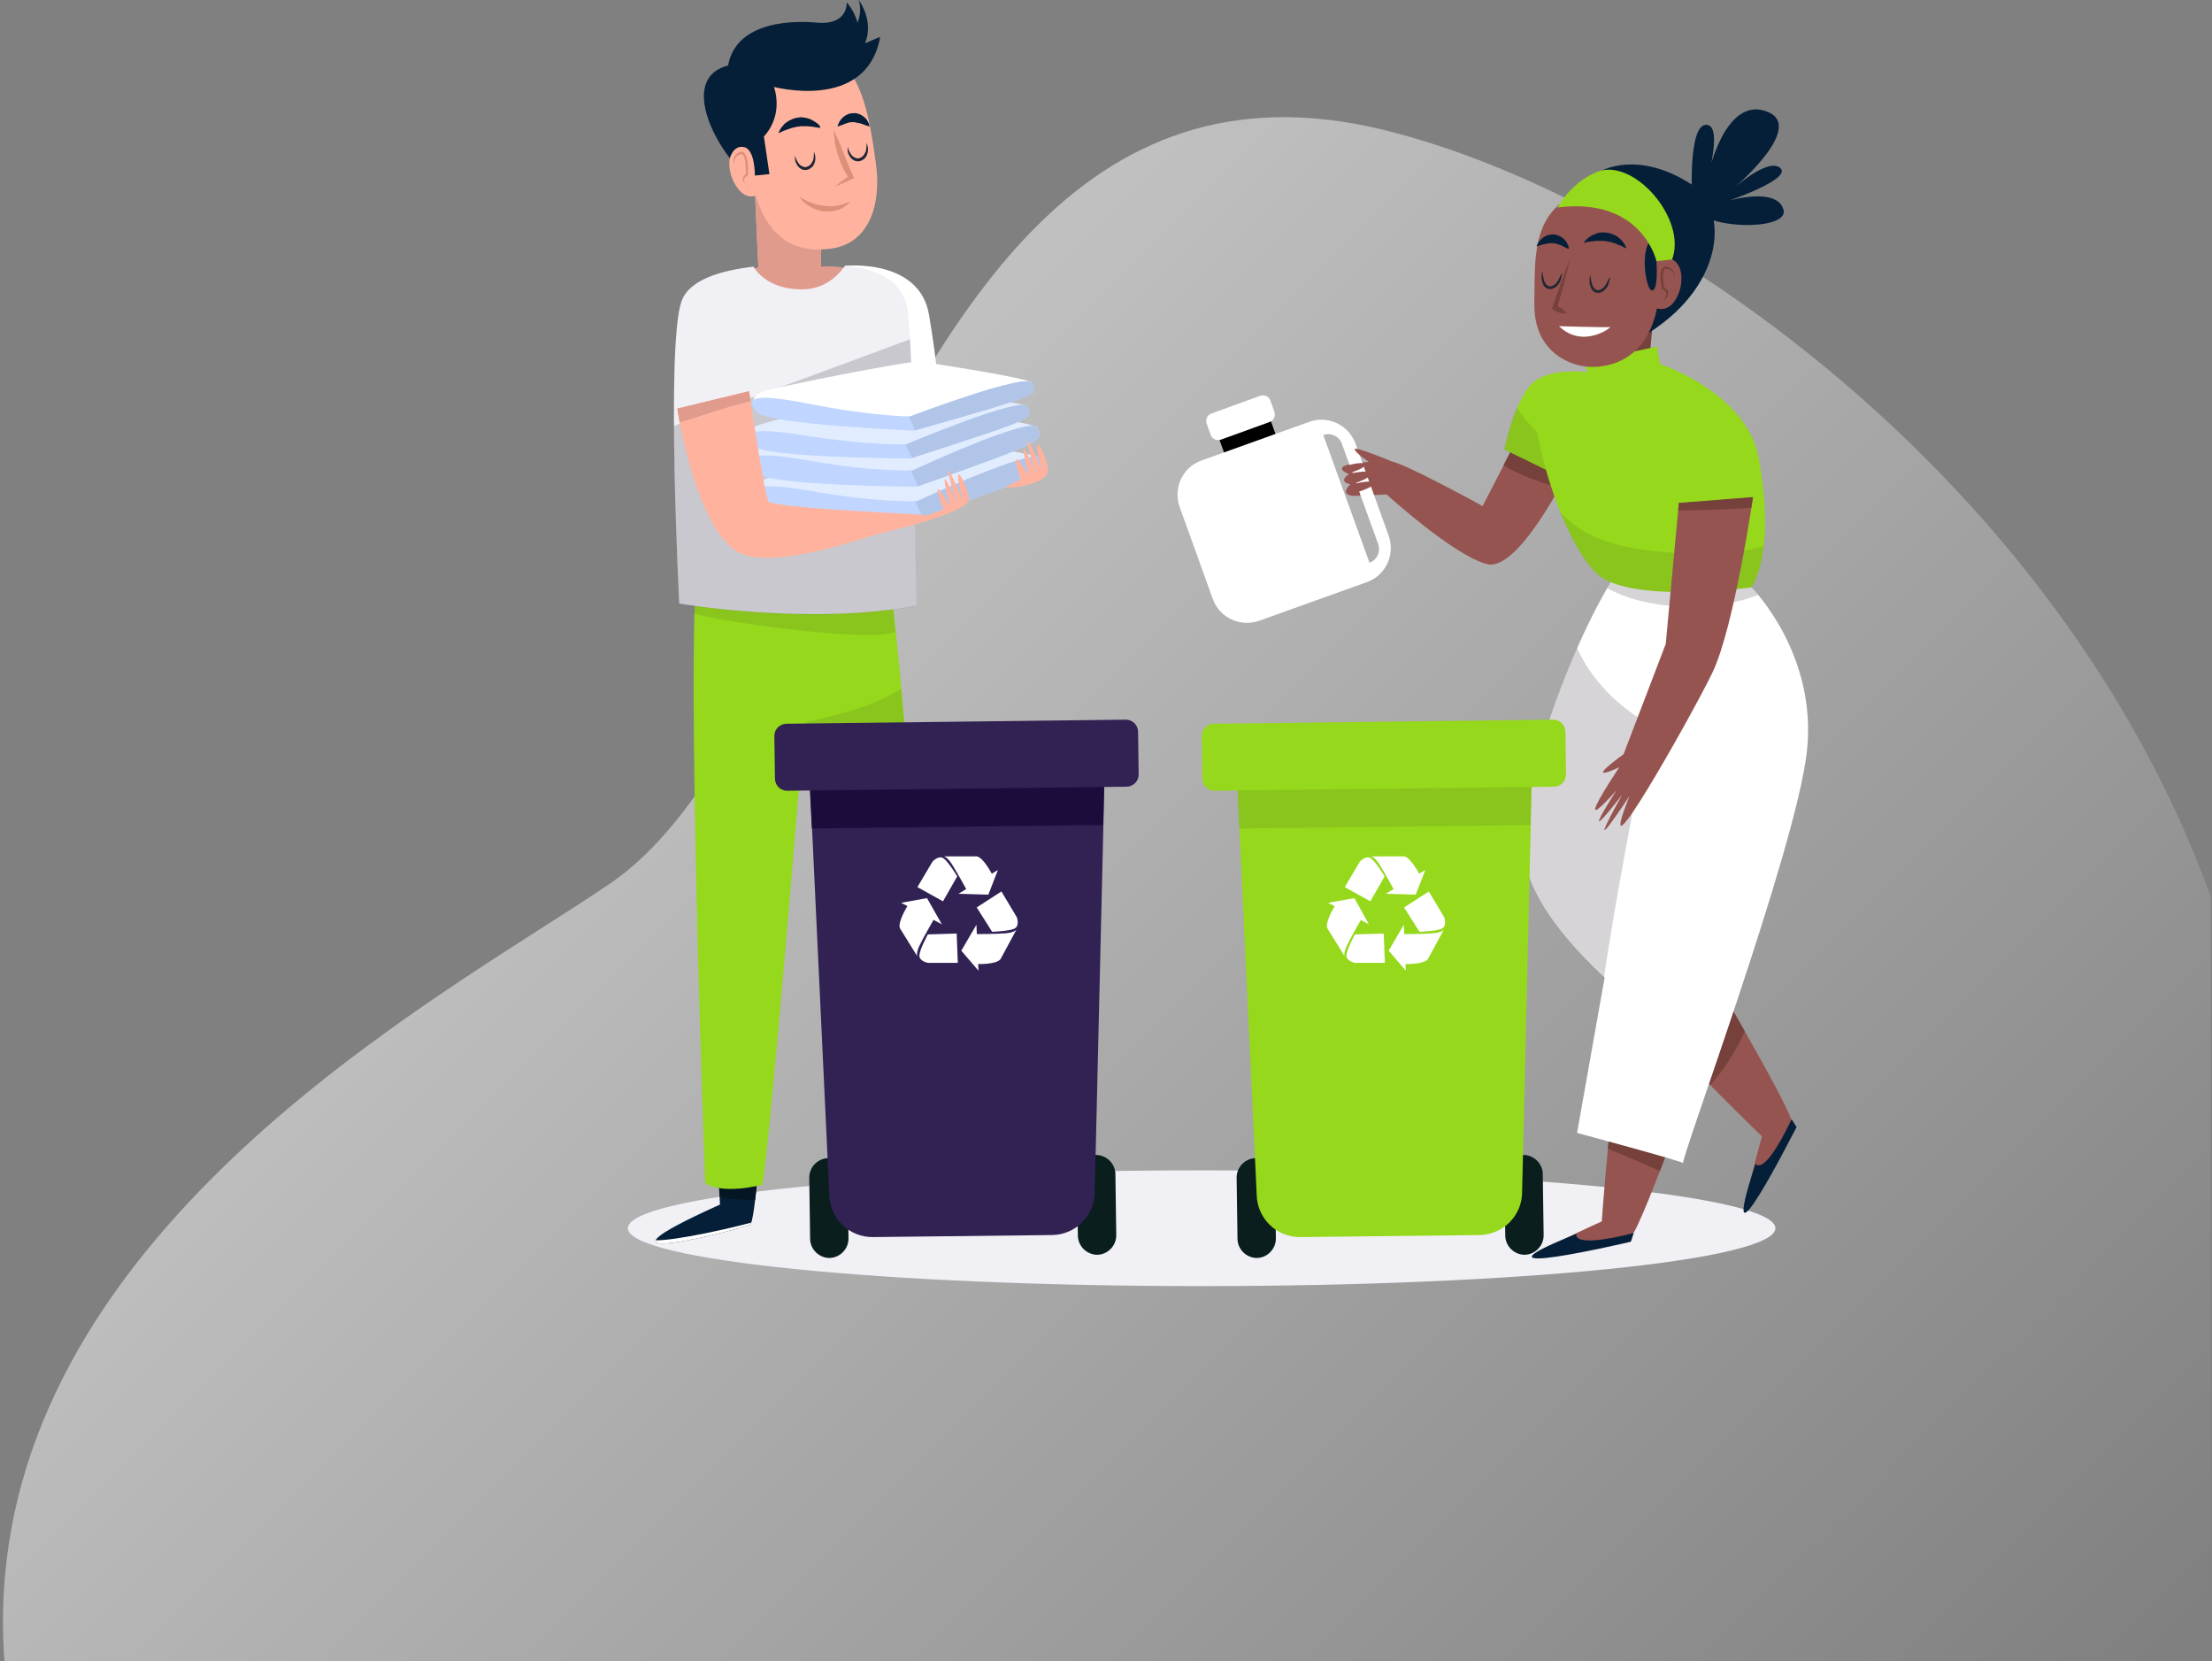 <svg width="879" height="660" viewBox="0 0 879 660" fill="none" xmlns="http://www.w3.org/2000/svg">
<rect x="0" y="0" width="879" height="660" fill="#808080" stroke="none"/>
<g clip-path="url(#clip0_4_271)">
<path opacity="0.5" fill-rule="evenodd" clip-rule="evenodd" d="M868.575 660H1.769C-9.206 512.198 136.512 419.063 215.68 368.462C225.965 361.889 235.126 356.033 242.675 350.869C275.763 328.232 300.299 278.801 326.394 226.228C374.47 129.372 427.837 21.855 549.726 51.591C656.889 77.802 817.947 189.332 878.5 356.181V633.297C875.496 642.129 872.191 651.031 868.575 660Z" fill="url(#paint0_linear_4_271)"/>
<path d="M477.5 465C351.579 465 249.5 475.297 249.5 488C249.5 500.703 351.579 511 477.5 511C603.421 511 705.5 500.703 705.5 488C705.5 475.297 603.421 465 477.5 465Z" fill="#F0F0F5"/>
<path d="M683.88 398.817C683.88 398.817 651.532 491.056 648.066 491.056C644.6 491.056 575.282 512.963 636.513 485.291C636.513 485.291 643.445 384.981 653.843 380.369C664.24 375.758 683.88 398.817 683.88 398.817Z" fill="#965450"/>
<path d="M659.619 465.229C670.132 437.903 683.881 398.817 683.881 398.817C683.881 398.817 664.24 375.758 653.843 380.369C647.142 383.367 641.828 426.489 638.939 456.466C645.871 459.234 652.687 462.231 659.619 465.229Z" fill="#76413B"/>
<path d="M626.462 490.249C626.462 490.249 623.805 496.36 649.221 489.903L648.066 493.362C648.066 493.362 576.438 510.196 626.462 490.249Z" fill="#051F38"/>
<path d="M664.24 359.731C664.24 359.731 714.264 443.784 712.069 446.436C709.874 449.087 682.147 516.191 700.169 451.509C700.169 451.509 627.617 381.753 630.736 370.8C633.971 359.962 664.24 359.731 664.24 359.731Z" fill="#965450"/>
<path d="M697.628 462.347C697.628 462.347 700.632 468.342 711.954 444.706L713.918 447.819C713.802 447.819 680.761 513.539 697.628 462.347Z" fill="#051F38"/>
<path d="M693.354 409.771C679.952 386.134 664.24 359.731 664.24 359.731C664.24 359.731 633.971 359.962 630.736 370.8C628.657 377.833 658.464 409.655 679.606 431.101C679.721 431.216 687.924 422.108 693.354 409.771Z" fill="#76413B"/>
<path d="M696.01 233.364C696.01 233.364 665.394 199.351 647.487 220.681C629.58 242.011 601.853 312.343 605.896 341.168C608.323 358.117 624.612 376.219 637.667 388.325L626.692 450.125C626.692 450.125 671.748 462.231 668.86 462.231C667.127 462.231 713.339 338.286 717.96 299.084C722.582 259.883 696.01 233.364 696.01 233.364Z" fill="white"/>
<path opacity="0.2" d="M672.559 240.974C681.108 240.858 690.466 239.705 698.668 236.362C697.051 234.402 696.011 233.364 696.011 233.364C696.011 233.364 665.396 199.351 647.489 220.681C644.716 224.025 641.712 228.406 638.708 233.71C648.76 239.244 661.468 241.204 672.559 240.974Z" fill="#352C38"/>
<path opacity="0.2" d="M626.693 257.461C613.985 286.401 603.241 322.374 605.898 341.053C608.208 357.886 624.383 375.873 637.437 387.979C642.059 356.618 650.492 313.035 655.576 287.9C642.983 280.752 632.585 270.49 626.693 257.461Z" fill="#352C38"/>
<path d="M607.631 165.337L589.146 201.08C589.146 201.08 556.798 183.209 552.176 183.209C547.555 183.209 525.605 183.785 536.002 188.397C536.002 188.397 531.381 191.279 536.58 192.432C536.58 192.432 531.959 196.468 537.735 197.044L551.021 196.468C551.021 196.468 577.593 220.681 590.879 224.139C604.165 227.598 625.538 182.632 625.538 182.632L607.631 165.337Z" fill="#965450"/>
<path d="M610.635 190.934C613.523 191.972 616.527 193.01 619.531 194.047C623.228 187.591 625.538 182.517 625.538 182.517L607.631 165.223L597.464 184.823C601.508 187.36 606.014 189.32 610.635 190.934Z" fill="#76413B"/>
<path d="M630.736 148.043C630.736 148.043 613.407 145.161 607.052 154.385C600.698 163.608 597.81 178.597 597.81 178.597L622.649 190.704L630.736 148.043Z" fill="#96D81C"/>
<path opacity="0.1" d="M621.148 180.673C614.794 175.715 607.515 169.489 602.779 161.994C599.313 170.065 597.695 178.482 597.695 178.482L622.534 190.588L624.036 182.748C623.112 182.172 622.072 181.48 621.148 180.673Z" fill="#161826"/>
<path d="M509.199 178.943C509.892 180.788 508.853 182.863 507.004 183.555L493.372 188.513C491.523 189.205 489.444 188.167 488.75 186.322L483.321 171.218C482.627 169.373 483.667 167.298 485.516 166.606L499.148 161.648C500.997 160.957 503.076 161.994 503.769 163.839L509.199 178.943Z" fill="black"/>
<path d="M520.174 167.644L477.428 182.979C469.919 185.63 466.107 193.932 468.764 201.426L481.934 237.976C484.591 245.47 492.909 249.275 500.419 246.623L543.165 231.289C550.674 228.637 554.487 220.335 551.83 212.841L538.659 176.291C535.887 168.797 527.684 164.877 520.174 167.644ZM547.671 216.185C548.71 219.182 547.208 222.526 544.205 223.564L525.835 172.832C528.839 171.795 532.19 173.294 533.229 176.291L547.671 216.185Z" fill="white"/>
<path d="M506.426 163.608C507.004 165.223 506.195 167.067 504.578 167.644L485.169 174.677C483.551 175.254 481.703 174.447 481.125 172.832L479.508 168.336C478.93 166.722 479.739 164.877 481.356 164.3L500.765 157.267C502.383 156.691 504.231 157.498 504.809 159.112L506.426 163.608Z" fill="white"/>
<path d="M533.691 185.515C533.691 185.515 540.97 182.979 542.241 184.477C543.396 185.861 536.118 187.936 536.464 188.052C536.695 188.167 544.32 186.438 545.013 188.052C545.707 189.666 536.926 192.548 536.926 192.548C536.926 192.548 545.244 190.242 545.822 191.972C546.4 193.701 537.157 196.238 537.157 196.238L536.695 192.433L536.118 188.052L533.691 185.515Z" fill="#965450"/>
<path d="M543.974 183.555C543.974 183.555 538.313 179.75 538.313 178.482C538.197 177.098 553.332 183.44 553.332 183.44L543.974 183.555Z" fill="#965450"/>
<path d="M655.575 145.161C654.42 147.236 660.081 98.926 660.081 98.926L633.856 116.567C633.856 116.567 636.166 147.467 633.278 147.582C632.123 147.582 627.617 149.312 622.649 151.156C623.805 156.921 626.115 158.189 628.079 163.724C642.752 163.609 658.695 163.263 667.706 149.888C662.507 148.159 657.077 142.278 655.575 145.161Z" fill="#76413B"/>
<path d="M630.736 148.043L629.581 144.008L658.464 137.666L659.619 144.584C659.619 144.584 694.278 156.114 698.899 182.056C703.52 207.998 701.21 224.717 696.011 233.364C696.011 233.364 655.575 239.129 638.246 230.482C620.916 221.834 603.009 157.267 612.252 151.502C621.494 145.737 630.736 148.043 630.736 148.043Z" fill="#96D81C"/>
<path opacity="0.1" d="M668.515 219.874C654.651 219.067 637.668 217.453 626.115 208.921C623.92 207.307 621.956 205.577 620.108 203.617C625.307 216.415 631.776 227.253 638.246 230.482C655.576 239.129 696.011 233.364 696.011 233.364C698.322 229.559 700.055 224.14 700.863 216.992C690.466 220.105 679.606 220.566 668.515 219.874Z" fill="#161826"/>
<path d="M667.128 199.927L696.588 197.621C696.588 197.621 689.079 249.505 680.414 267.377C671.75 285.248 631.892 355.58 647.488 316.378C647.488 316.378 627.271 346.933 644.6 315.802C644.6 315.802 625.538 340.591 642.289 314.073C642.289 314.073 622.649 336.556 643.445 304.849C643.445 304.849 627.848 312.343 645.178 299.66L661.93 255.847L667.128 199.927Z" fill="#965450"/>
<path d="M695.895 201.772C696.358 199.12 696.589 197.506 696.589 197.506L667.128 199.812L666.897 202.81C676.486 202.81 686.191 202.349 695.895 201.772Z" fill="#76413B"/>
<path d="M636.282 67.911C636.282 67.911 650.955 59.379 672.443 73.445C686.653 82.784 685.96 112.647 655.229 132.247C618.722 155.538 636.282 67.911 636.282 67.911Z" fill="#051F38"/>
<path d="M656.616 83.822C656.616 83.822 640.095 71.024 626 77.25C608.209 85.321 610.057 104.114 609.71 120.141C609.248 141.471 626.116 145.507 631.199 145.737C638.708 146.198 669.324 144.354 656.616 83.822Z" fill="#965450"/>
<path d="M658.233 103.769C658.233 103.769 658.926 100.54 664.472 103.077C671.519 106.42 667.707 123.254 659.85 122.793C651.879 122.447 658.233 103.769 658.233 103.769Z" fill="#965450"/>
<path d="M658.232 103.769C658.232 103.769 659.157 115.298 656.499 115.414C653.727 115.529 650.838 94.545 658.463 94.545C666.088 94.775 658.232 103.769 658.232 103.769Z" fill="#051F38"/>
<path d="M658.233 103.769C658.233 103.769 652.572 78.172 618.953 82.438C618.953 82.438 623.805 72.869 634.434 68.372C648.875 62.261 670.479 86.82 664.471 103.077C664.471 103.077 661.699 103.423 658.233 103.769Z" fill="#96D81C"/>
<path d="M672.443 80.132C672.443 80.132 670.594 49.578 677.988 49.578C685.382 49.578 677.41 75.29 677.41 75.29C677.41 75.29 683.534 38.51 701.325 44.044C719.117 49.578 688.386 75.29 688.386 75.29C688.386 75.29 702.48 62.377 707.448 66.758C712.3 71.024 687.23 79.671 687.23 79.671C687.23 79.671 706.293 74.137 708.719 83.361C711.145 92.469 671.865 91.201 672.443 80.132Z" fill="#051F38"/>
<path d="M610.634 97.889C610.634 97.889 610.634 97.658 610.865 97.197C611.096 96.736 611.327 96.159 611.905 95.583C612.483 95.006 613.176 94.315 614.1 93.853C614.331 93.738 614.562 93.623 614.909 93.507C615.14 93.392 615.487 93.277 615.718 93.277C616.064 93.277 616.295 93.162 616.642 93.162H617.566C618.144 93.162 618.721 93.392 619.299 93.623C619.877 93.853 620.339 94.084 620.801 94.43C621.263 94.776 621.61 95.122 621.956 95.468C622.303 95.814 622.534 96.159 622.649 96.505C622.765 96.621 622.88 96.851 622.88 96.966C622.996 97.082 622.996 97.312 623.111 97.428C623.227 97.774 623.343 98.004 623.343 98.235C623.458 98.696 623.458 98.927 623.458 98.927C623.458 98.927 623.227 98.811 622.765 98.696C622.534 98.581 622.303 98.465 622.072 98.35C621.841 98.235 621.494 98.12 621.147 97.889C620.801 97.774 620.57 97.543 620.223 97.428C619.877 97.312 619.53 97.197 619.183 97.082C618.837 96.966 618.49 96.851 618.144 96.736C617.797 96.736 617.451 96.621 617.104 96.621H616.642C616.526 96.621 616.295 96.621 616.064 96.621C615.718 96.621 615.371 96.736 615.024 96.736C614.678 96.851 614.331 96.851 613.985 96.966C613.638 97.082 613.291 97.082 612.945 97.197C612.252 97.428 611.674 97.543 611.327 97.658C610.981 97.889 610.634 97.889 610.634 97.889Z" fill="#051F38"/>
<path d="M619.53 129.595C619.53 129.595 638.477 130.172 639.747 129.941C640.903 129.711 629.119 138.935 619.53 129.595Z" fill="white"/>
<path d="M620.801 108.496C620.801 108.496 620.801 108.726 620.685 109.188C620.57 109.649 620.454 110.225 620.223 111.032C620.108 111.378 619.992 111.839 619.761 112.185C619.645 112.416 619.53 112.647 619.414 112.762C619.299 112.992 619.068 113.223 618.952 113.338C618.606 113.684 618.259 114.145 617.681 114.376C617.566 114.491 617.45 114.491 617.219 114.607L616.873 114.722C616.642 114.837 616.295 114.837 615.949 114.837C615.371 114.837 614.678 114.722 614.216 114.261C613.753 113.915 613.407 113.454 613.176 112.877C612.945 112.416 612.829 111.955 612.714 111.494C612.598 111.032 612.598 110.571 612.598 110.225C612.598 109.418 612.598 108.842 612.714 108.381C612.829 107.919 612.945 107.689 612.945 107.689C612.945 107.689 612.945 108.726 613.291 110.225C613.407 110.917 613.638 111.839 614.1 112.531C614.331 112.877 614.562 113.223 614.909 113.454C615.255 113.684 615.602 113.8 615.949 113.8C616.18 113.8 616.295 113.8 616.526 113.684L616.873 113.569C616.873 113.569 616.988 113.454 617.104 113.454C617.45 113.338 617.797 112.992 618.144 112.762C618.49 112.416 618.721 112.07 618.952 111.724C619.183 111.378 619.414 111.032 619.53 110.686C619.877 109.995 620.108 109.418 620.339 109.072C620.685 108.726 620.801 108.496 620.801 108.496Z" fill="#1F2733"/>
<path d="M639.863 109.995C639.863 109.995 639.863 110.225 639.748 110.686C639.632 111.148 639.517 111.724 639.286 112.531C639.17 112.877 639.055 113.338 638.823 113.684C638.708 113.915 638.592 114.145 638.477 114.261C638.361 114.491 638.13 114.722 638.015 114.837C637.668 115.183 637.322 115.644 636.744 115.875C636.628 115.99 636.513 115.99 636.282 116.106L635.935 116.221C635.704 116.336 635.358 116.336 635.011 116.336C634.433 116.336 633.74 116.221 633.278 115.76C632.816 115.414 632.469 114.953 632.238 114.376C632.007 113.915 631.892 113.454 631.776 112.992C631.661 112.531 631.661 112.07 631.661 111.724C631.661 110.917 631.661 110.341 631.776 109.879C631.892 109.418 632.007 109.188 632.007 109.188C632.007 109.188 632.007 110.225 632.354 111.724C632.469 112.416 632.7 113.338 633.163 114.03C633.394 114.376 633.625 114.722 633.971 114.953C634.318 115.183 634.664 115.298 635.011 115.298C635.242 115.298 635.358 115.298 635.589 115.183L635.935 115.068C635.935 115.068 636.051 114.953 636.166 114.953C636.513 114.837 636.859 114.491 637.206 114.261C637.553 113.915 637.784 113.569 638.015 113.223C638.246 112.877 638.477 112.531 638.592 112.185C638.939 111.494 639.17 110.917 639.401 110.571C639.748 110.225 639.863 109.995 639.863 109.995Z" fill="#1F2733"/>
<path d="M660.89 119.565C661.236 119.103 661.467 118.757 661.698 118.296C661.929 117.835 662.045 117.374 662.16 116.913C662.16 116.682 662.16 116.451 662.16 116.221C662.16 116.106 662.045 115.99 662.045 115.99C662.045 115.875 661.929 115.76 661.814 115.76C661.698 115.644 661.698 115.644 661.583 115.529L661.352 115.298C661.236 115.183 661.121 115.183 661.005 115.183L660.659 115.068L660.427 114.953V114.722C660.081 113.454 659.965 112.301 659.85 111.032C659.734 110.456 659.734 109.764 659.85 109.188C659.85 108.496 659.965 107.919 660.196 107.228C660.312 106.882 660.543 106.536 660.89 106.305C661.236 106.075 661.698 105.844 662.045 105.959C662.507 105.959 662.738 106.075 663.085 106.19C663.431 106.305 663.778 106.421 664.009 106.651C664.24 106.882 664.587 107.112 664.702 107.343C664.933 107.574 665.049 107.919 665.164 108.15C665.395 108.726 665.511 109.418 665.395 109.995C665.28 109.418 665.164 108.842 664.818 108.265C664.702 108.035 664.471 107.804 664.24 107.573C664.009 107.343 663.778 107.228 663.547 107.112C663.316 106.997 663.085 106.882 662.738 106.882C662.507 106.882 662.16 106.766 661.929 106.766C661.467 106.766 661.236 107.112 661.121 107.573C660.774 108.611 660.89 109.764 660.89 110.917C661.005 112.07 661.121 113.338 661.352 114.491L661.121 114.146L661.467 114.376C661.583 114.491 661.698 114.491 661.814 114.607L662.16 114.837C662.276 114.953 662.391 115.068 662.507 115.183C662.623 115.299 662.738 115.414 662.738 115.644C662.854 115.76 662.854 115.99 662.854 116.106C662.969 116.451 662.854 116.682 662.854 117.028C662.738 117.604 662.391 118.066 662.045 118.527C661.698 118.873 661.236 119.334 660.89 119.565Z" fill="#76413B"/>
<path d="M622.534 124.407C621.956 124.522 621.494 124.522 621.032 124.522C620.57 124.522 620.108 124.407 619.761 124.292C619.299 124.176 618.952 123.946 618.606 123.831C618.375 123.715 618.259 123.6 618.028 123.485C617.797 123.369 617.682 123.254 617.451 123.139L616.757 122.562L616.873 122.101C618.028 118.757 619.183 115.529 620.339 112.301C621.494 109.072 622.765 105.729 624.036 102.5C623.227 105.844 622.303 109.303 621.494 112.647C620.57 115.99 619.646 119.334 618.721 122.678L618.259 121.64C618.49 121.64 618.721 121.755 618.952 121.755C619.183 121.755 619.415 121.87 619.53 121.986C619.877 122.101 620.339 122.332 620.685 122.562C621.032 122.793 621.379 123.139 621.725 123.485C621.956 123.6 622.303 123.946 622.534 124.407Z" fill="#76413B"/>
<path d="M629.35 96.505C629.35 96.505 629.466 96.159 629.812 95.813C630.043 95.582 630.159 95.352 630.505 95.006C630.852 94.775 631.083 94.429 631.545 94.199C631.892 93.968 632.354 93.622 632.931 93.392C633.394 93.161 633.971 92.93 634.549 92.7C635.127 92.585 635.82 92.354 636.513 92.354C636.86 92.354 637.206 92.354 637.553 92.354L638.592 92.469C639.286 92.469 639.979 92.815 640.556 92.93C641.134 93.161 641.712 93.507 642.289 93.738C642.867 94.084 643.329 94.429 643.676 94.775C644.138 95.121 644.484 95.582 644.716 95.928C645.062 96.274 645.293 96.62 645.524 96.966C645.755 97.312 645.871 97.658 645.986 97.888C646.217 98.35 646.333 98.695 646.333 98.695C646.333 98.695 645.986 98.58 645.524 98.35C645.293 98.234 644.947 98.119 644.6 97.888C644.253 97.658 643.907 97.543 643.445 97.427C643.098 97.312 642.636 97.081 642.174 96.851C641.712 96.735 641.25 96.505 640.788 96.389C640.325 96.274 639.863 96.159 639.401 96.044C638.939 96.044 638.477 95.813 637.899 95.813L637.206 95.698H636.513C636.051 95.698 635.473 95.698 635.011 95.698C634.549 95.698 634.087 95.698 633.625 95.813C633.163 95.813 632.7 95.928 632.238 95.928C631.43 96.044 630.621 96.159 630.159 96.274C629.697 96.505 629.35 96.505 629.35 96.505Z" fill="#051F38"/>
<path d="M613.407 490.825C613.407 494.976 610.057 498.435 605.898 498.55C601.739 498.55 598.273 495.207 598.157 491.056L597.811 466.613C597.811 462.462 601.161 459.003 605.32 458.888C609.479 458.888 612.945 462.231 613.06 466.382L613.407 490.825Z" fill="#091E1D"/>
<path d="M507.004 492.095C507.004 496.245 503.654 499.704 499.495 499.82C495.336 499.82 491.87 496.476 491.754 492.325L491.408 467.882C491.408 463.731 494.758 460.272 498.917 460.157C503.076 460.157 506.542 463.501 506.658 467.651L507.004 492.095Z" fill="#091E1D"/>
<path d="M604.858 473.415C604.973 482.87 597.348 490.595 587.875 490.71L516.709 491.517C507.235 491.633 499.495 484.023 499.379 474.568L491.754 312.92C491.639 303.466 499.264 295.741 508.737 295.625L591.341 294.588C600.814 294.472 608.555 302.082 608.67 311.536L604.858 473.415Z" fill="#96D81C"/>
<path opacity="0.1" d="M608.208 327.793L608.555 311.767C608.439 302.313 600.699 294.703 591.225 294.818L508.621 295.856C499.148 295.971 491.523 303.696 491.639 313.151L492.447 329.177L608.208 327.793Z" fill="#161826"/>
<path d="M622.303 307.732C622.303 310.383 620.223 312.459 617.566 312.574L482.627 314.188C479.97 314.188 477.891 312.113 477.775 309.461L477.544 292.397C477.544 289.745 479.623 287.67 482.281 287.554L617.219 285.94C619.877 285.94 621.956 288.016 622.072 290.667L622.303 307.732Z" fill="#96D81C"/>
<path d="M550.674 355.119L566.386 345.665L562.574 355.465L550.674 355.119Z" fill="white"/>
<path d="M544.783 340.246C544.783 340.246 546.054 340.246 548.018 343.243C549.982 346.241 554.372 354.312 554.372 354.312L562.343 350.738L564.192 347.625C564.192 347.625 560.726 340.707 557.953 340.246H544.783Z" fill="white"/>
<path d="M540.392 342.321C540.392 342.321 542.818 339.669 544.782 341.053C546.746 342.437 550.212 348.202 550.212 348.202L544.551 358.117L534.385 352.468L540.392 342.321Z" fill="white"/>
<path d="M557.838 367.456L558.646 385.673L551.83 377.718L557.838 367.456Z" fill="white"/>
<path d="M573.781 369.301C573.781 369.301 573.203 370.454 569.621 370.8C566.04 371.146 556.798 371.146 556.798 371.146L556.104 379.908L557.953 383.021C557.953 383.021 565.693 383.367 567.426 381.061L573.781 369.301Z" fill="white"/>
<path d="M573.896 364.458C573.896 364.458 575.167 367.802 572.972 368.955C570.892 369.993 564.076 370.223 564.076 370.223L557.953 360.538L567.773 354.197L573.896 364.458Z" fill="white"/>
<path d="M543.972 367.226L527.798 358.693L538.196 356.849L543.972 367.226Z" fill="white"/>
<path d="M534.385 380.024C534.385 380.024 533.692 378.986 535.194 375.758C536.695 372.529 541.317 364.574 541.317 364.574L534.154 359.616L530.572 359.731C530.572 359.731 526.413 366.303 527.453 368.84L534.385 380.024Z" fill="white"/>
<path d="M538.428 382.56C538.428 382.56 534.847 381.868 535.078 379.562C535.194 377.141 538.428 371.261 538.428 371.261L549.866 370.915L550.328 382.56H538.428Z" fill="white"/>
<path d="M302.747 445.167C302.747 445.167 300.206 485.868 298.011 486.675C289.577 489.557 225.92 505.699 286.111 478.604L284.494 448.972L302.747 445.167Z" fill="#051F38"/>
<path d="M300.09 476.759C301.592 464.422 302.747 445.167 302.747 445.167L284.494 448.972L285.996 475.376C290.501 476.644 295.7 476.759 300.09 476.759Z" fill="#041523"/>
<path d="M260.579 492.786C258.731 497.282 292.003 488.75 298.011 486.675C298.126 486.56 298.357 486.329 298.588 485.752C291.079 487.828 268.32 493.016 260.579 492.786Z" fill="white"/>
<path d="M341.681 442.977C341.681 442.977 345.032 483.677 347.342 484.369C355.891 487.136 419.779 502.01 359.011 476.067L360.05 446.436L341.681 442.977Z" fill="#051F38"/>
<path d="M345.032 474.453C343.299 462.232 341.681 442.977 341.681 442.977L360.05 446.436L359.126 472.839C354.62 474.223 349.422 474.338 345.032 474.453Z" fill="#041523"/>
<path d="M384.889 489.788C386.853 494.284 353.35 486.329 347.342 484.369C347.111 484.369 346.996 484.023 346.765 483.446C354.274 485.522 377.149 490.249 384.889 489.788Z" fill="white"/>
<path d="M352.887 223.218C352.887 223.218 369.523 357.31 366.173 465.806C366.173 465.806 346.302 471.34 341.103 467.305C336.597 441.593 337.175 391.554 330.474 354.427C324.12 319.377 321.579 290.667 321.579 290.667L319.499 288.361C319.499 288.361 305.866 457.85 302.863 470.764C285.649 474.799 280.219 470.072 280.219 470.072C280.219 470.072 272.363 258.038 277.215 223.794C283.454 179.059 352.887 223.218 352.887 223.218Z" fill="#96D81C"/>
<path opacity="0.1" d="M355.89 251.004C354.157 233.709 352.77 223.333 352.77 223.333C352.77 223.333 283.453 179.173 277.098 223.909C276.521 228.06 276.174 234.862 275.828 243.51C281.026 246.392 345.954 255.616 355.89 251.004Z" fill="#161826"/>
<path opacity="0.1" d="M320.308 286.978C321.116 296.086 325.275 325.488 330.474 354.427C337.175 391.669 336.597 441.593 341.103 467.305C346.302 471.34 366.173 465.806 366.173 465.806C368.137 399.048 362.707 322.605 358.086 273.719C347.111 280.636 333.131 283.98 320.308 286.978Z" fill="#161826"/>
<path d="M326.2 105.959C326.315 91.893 327.355 73.33 327.355 73.33L299.628 65.72C299.628 65.72 300.552 90.855 301.361 106.19C288.768 110.456 274.442 118.527 274.442 118.527L326.777 131.786L345.378 113.8C345.378 113.8 336.02 109.072 326.2 105.959Z" fill="#FFB39F"/>
<path d="M326.2 105.959C326.315 91.893 327.355 73.33 327.355 73.33L299.628 65.72C299.628 65.72 300.552 90.855 301.361 106.19C288.768 110.456 274.442 118.527 274.442 118.527L326.777 131.786L351.501 110.571C351.501 110.571 336.135 104.806 326.2 105.959Z" fill="#E09B8D"/>
<path d="M297.202 39.086C297.202 39.086 304.48 15.565 323.658 19.255C342.836 22.944 345.609 47.964 348.035 64.798C350.461 81.747 345.031 96.966 330.012 98.811C316.957 100.425 294.198 97.888 297.202 39.086Z" fill="#FFB39F"/>
<path d="M298.126 58.802C298.126 58.802 296.971 55.689 292.234 59.148C286.226 63.529 292.349 79.671 299.628 77.942C306.906 76.212 298.126 58.802 298.126 58.802Z" fill="#FFB39F"/>
<path d="M291.425 25.596C291.887 25.481 300.899 24.789 294.891 25.366C300.436 31.361 299.859 32.86 307.484 34.244C311.527 46.696 303.556 54.19 303.556 54.19L305.751 69.179L299.974 69.756C299.974 69.756 300.09 59.379 295.7 58.456C291.31 57.534 290.039 62.838 290.039 62.838C280.912 51.308 271.669 28.709 291.425 25.596Z" fill="#051F38"/>
<path d="M343.76 17.18C347.457 8.071 341.219 0 341.219 0C342.258 3.344 341.796 6.457 340.756 8.993C340.063 6.457 338.792 3.69 336.482 0.922C336.482 0.922 337.175 10.146 324.582 8.993C311.989 7.84 289.923 9.57 288.999 29.055C287.959 48.541 306.791 34.359 306.791 34.359C306.791 34.359 344.338 44.851 349.768 14.643L343.76 17.18Z" fill="#051F38"/>
<path d="M325.969 50.848C325.969 50.848 325.622 50.848 325.16 50.732C324.582 50.617 323.889 50.502 323.081 50.386C322.618 50.271 322.272 50.271 321.81 50.271C321.348 50.156 320.886 50.156 320.423 50.156C319.961 50.156 319.499 50.156 318.921 50.156C318.69 50.156 318.459 50.156 318.228 50.156L317.535 50.271C317.073 50.271 316.611 50.386 316.033 50.502C315.571 50.617 315.109 50.732 314.647 50.848C314.185 50.963 313.723 51.194 313.261 51.309C312.798 51.424 312.452 51.655 311.99 51.77C311.643 51.885 311.181 52.001 310.95 52.231C310.603 52.346 310.372 52.462 310.141 52.577C309.679 52.808 309.333 52.923 309.333 52.923C309.333 52.923 309.448 52.577 309.679 52.116C309.795 51.885 309.91 51.539 310.141 51.194C310.372 50.848 310.603 50.502 310.95 50.156C311.297 49.81 311.528 49.349 311.99 49.003C312.452 48.657 312.914 48.311 313.492 47.965C314.069 47.734 314.647 47.389 315.225 47.158C315.918 46.927 316.495 46.812 317.189 46.697L318.228 46.581C318.575 46.581 318.922 46.581 319.268 46.697C319.615 46.697 319.961 46.812 320.192 46.812C320.539 46.927 320.77 46.927 321.117 47.043C321.694 47.273 322.272 47.389 322.734 47.734C323.196 47.965 323.658 48.311 324.12 48.542C324.467 48.772 324.814 49.118 325.16 49.349C325.391 49.579 325.622 49.925 325.853 50.041C325.738 50.502 325.969 50.848 325.969 50.848Z" fill="#051F38"/>
<path d="M345.493 50.27C345.493 50.27 345.262 50.155 344.8 50.039C344.338 49.924 343.76 49.694 343.182 49.463C342.836 49.348 342.489 49.233 342.143 49.117C341.796 49.002 341.449 48.886 341.103 48.886C340.756 48.886 340.41 48.771 340.063 48.656C339.948 48.656 339.716 48.656 339.601 48.541H339.139C338.792 48.425 338.446 48.656 338.099 48.541C337.752 48.656 337.406 48.656 337.059 48.771C336.713 48.887 336.366 49.002 336.02 49.117C335.673 49.233 335.326 49.348 335.095 49.463C334.749 49.578 334.402 49.694 334.171 49.809C333.94 49.924 333.709 50.039 333.478 50.039C333.016 50.155 332.785 50.27 332.785 50.27C332.785 50.27 332.785 50.039 333.016 49.578C333.131 49.348 333.131 49.117 333.362 48.771C333.478 48.425 333.709 48.195 333.94 47.849C334.171 47.503 334.402 47.157 334.749 46.811C335.095 46.465 335.557 46.235 335.904 45.889C336.366 45.658 336.944 45.428 337.406 45.197C337.984 45.082 338.561 44.966 339.139 44.966C339.485 44.966 339.716 44.966 340.063 44.966C340.41 44.966 340.641 45.082 340.872 45.197C341.103 45.197 341.449 45.312 341.68 45.428C341.912 45.543 342.143 45.658 342.374 45.773C343.298 46.35 343.991 46.926 344.453 47.618C344.915 48.31 345.146 48.887 345.377 49.348C345.493 50.039 345.493 50.27 345.493 50.27Z" fill="#051F38"/>
<path d="M331.283 51.538C331.976 53.037 332.67 54.651 333.363 56.15C333.709 56.957 333.94 57.649 334.287 58.456L335.211 60.762L336.135 63.068C336.482 63.875 336.713 64.567 337.06 65.374L337.522 66.527C337.637 66.873 337.868 67.334 337.984 67.68C338.331 68.372 338.677 69.064 339.024 69.871L339.37 70.793L338.677 71.139C337.637 71.6 336.598 72.177 335.442 72.638C334.403 73.099 333.247 73.56 332.092 73.906C333.016 73.099 333.94 72.407 334.865 71.716C335.789 71.024 336.829 70.332 337.753 69.64L337.406 70.909C336.944 70.217 336.482 69.41 336.02 68.718C335.558 68.026 335.211 67.219 334.865 66.412L334.287 65.259L333.825 64.106C333.594 63.299 333.247 62.492 333.016 61.685L332.323 59.263C332.092 58.456 331.976 57.649 331.745 56.842C331.63 54.997 331.399 53.268 331.283 51.538Z" fill="#DD9078"/>
<path d="M297.779 74.598C297.317 74.368 296.855 74.022 296.509 73.56C296.162 73.215 295.7 72.753 295.469 72.177C295.353 71.946 295.238 71.6 295.238 71.254C295.238 71.139 295.238 70.909 295.238 70.793C295.238 70.678 295.353 70.447 295.353 70.332C295.469 69.986 295.7 69.756 295.931 69.525C296.046 69.41 296.162 69.294 296.277 69.179L296.624 68.948L296.393 69.294C296.393 68.026 296.393 66.758 296.277 65.605C296.162 64.337 296.046 63.068 295.584 62.031C295.469 61.8 295.353 61.569 295.122 61.454C295.007 61.339 294.776 61.224 294.545 61.224C294.429 61.224 294.313 61.224 294.198 61.339C294.082 61.339 293.851 61.454 293.736 61.454C293.505 61.569 293.274 61.685 293.043 61.915C292.812 62.146 292.58 62.261 292.465 62.492C292.349 62.722 292.118 62.953 292.003 63.299C291.772 63.875 291.656 64.452 291.656 65.144C291.425 64.567 291.425 63.875 291.541 63.184C291.541 62.838 291.656 62.492 291.887 62.261C292.003 61.915 292.234 61.685 292.465 61.454L292.812 61.108L293.274 60.762C293.389 60.647 293.62 60.647 293.736 60.532C293.851 60.416 294.082 60.416 294.313 60.301C294.776 60.186 295.238 60.301 295.584 60.647C295.931 60.878 296.162 61.224 296.277 61.569C296.624 62.261 296.74 62.838 296.971 63.529C297.086 64.221 297.202 64.798 297.202 65.49C297.317 66.758 297.317 68.026 297.202 69.41V69.64L296.971 69.756C296.74 69.871 296.509 69.986 296.393 70.217C296.277 70.332 296.046 70.563 295.931 70.678C295.815 70.793 295.815 70.909 295.815 71.024C295.815 71.139 295.7 71.254 295.7 71.37C295.7 71.6 295.7 71.831 295.7 72.061C295.815 72.523 296.046 72.984 296.393 73.445C297.086 73.906 297.433 74.252 297.779 74.598Z" fill="#DD9078"/>
<path d="M315.917 61.8C315.917 61.8 316.033 62.031 316.149 62.492C316.264 62.722 316.264 62.953 316.38 63.184C316.495 63.414 316.611 63.76 316.842 64.106C316.957 64.452 317.304 64.682 317.419 65.028C317.535 65.144 317.65 65.259 317.881 65.49C317.997 65.605 318.113 65.72 318.344 65.835C318.69 66.066 319.037 66.181 319.383 66.297C319.614 66.297 319.73 66.412 319.961 66.412C320.192 66.412 320.308 66.412 320.539 66.297L321.116 66.066L321.694 65.72C322.041 65.49 322.272 65.144 322.503 64.798C322.734 64.452 322.849 64.106 323.08 63.76C323.196 63.414 323.311 63.068 323.311 62.607C323.311 62.261 323.311 61.915 323.427 61.685C323.427 61.339 323.427 61.108 323.427 60.878C323.427 60.416 323.427 60.186 323.427 60.186C323.427 60.186 323.542 60.416 323.658 60.878C323.774 61.108 323.774 61.339 323.889 61.685C323.889 62.031 324.005 62.376 324.005 62.722C324.005 63.068 324.005 63.529 323.889 63.991C323.774 64.452 323.658 64.913 323.427 65.374C323.196 65.835 322.849 66.297 322.387 66.642L321.694 67.104C321.463 67.219 321.116 67.334 320.885 67.45C320.654 67.45 320.308 67.565 319.961 67.565C319.73 67.565 319.383 67.45 319.152 67.45C318.575 67.334 318.113 66.988 317.65 66.642C317.188 66.297 316.957 65.835 316.726 65.49C316.495 65.028 316.264 64.682 316.149 64.337C316.033 63.991 315.917 63.645 315.917 63.299C315.917 62.953 315.917 62.722 315.917 62.492C315.917 62.031 315.917 61.8 315.917 61.8Z" fill="#1F2733"/>
<path d="M336.829 58.341C336.829 58.341 336.944 58.572 337.06 59.033C337.175 59.263 337.175 59.494 337.291 59.725C337.406 59.955 337.522 60.301 337.753 60.647C337.868 60.993 338.215 61.224 338.331 61.569C338.446 61.685 338.562 61.8 338.793 62.031C338.908 62.146 339.024 62.261 339.255 62.377C339.601 62.607 339.948 62.722 340.295 62.838C340.526 62.838 340.641 62.953 340.872 62.953C341.103 62.953 341.219 62.953 341.45 62.838L342.027 62.607L342.605 62.261C342.952 62.031 343.183 61.685 343.414 61.339C343.645 60.993 343.76 60.647 343.991 60.301C344.107 59.955 344.223 59.609 344.223 59.148C344.223 58.802 344.223 58.456 344.338 58.226C344.338 57.88 344.338 57.649 344.338 57.419C344.338 56.957 344.338 56.727 344.338 56.727C344.338 56.727 344.454 56.957 344.569 57.419C344.685 57.649 344.685 57.88 344.8 58.226C344.8 58.572 344.916 58.917 344.916 59.263C344.916 59.609 344.916 60.071 344.8 60.532C344.685 60.993 344.569 61.454 344.338 61.915C344.107 62.377 343.76 62.838 343.298 63.184L342.605 63.645C342.374 63.76 342.027 63.875 341.796 63.991C341.565 63.991 341.219 64.106 340.872 64.106C340.641 64.106 340.295 63.991 340.063 63.991C339.486 63.875 339.024 63.529 338.562 63.184C338.099 62.838 337.868 62.377 337.637 62.031C337.406 61.569 337.175 61.224 337.06 60.878C336.944 60.532 336.829 60.186 336.829 59.84C336.829 59.494 336.829 59.263 336.829 59.033C336.829 58.572 336.829 58.341 336.829 58.341Z" fill="#1F2733"/>
<path d="M317.737 78.103C317.737 78.103 317.621 78.103 317.737 78.219C317.852 78.334 318.083 78.449 318.315 78.565C318.777 78.91 319.585 79.256 320.51 79.718C321.434 80.179 322.589 80.64 323.744 80.986C324.322 81.216 325.015 81.332 325.593 81.447C326.171 81.562 326.864 81.678 327.557 81.793C328.828 81.908 330.099 82.023 331.369 81.908C332.64 81.793 333.68 81.562 334.72 81.216C335.644 80.871 336.453 80.64 337.03 80.409C337.608 80.179 337.955 80.064 337.955 80.064C337.955 80.064 337.724 80.409 337.261 80.755C336.799 81.216 336.106 81.793 335.182 82.369C334.258 82.946 332.987 83.522 331.6 83.753C330.214 84.099 328.712 84.099 327.21 83.984C326.517 83.868 325.708 83.753 325.015 83.522C324.322 83.292 323.629 83.061 323.051 82.715C321.78 82.139 320.741 81.447 319.932 80.755C319.123 80.064 318.43 79.372 318.083 78.795C317.852 78.565 317.737 78.334 317.737 78.103C317.621 78.219 317.621 78.103 317.737 78.103Z" fill="#DD9078"/>
<path d="M335.789 105.613C335.789 105.613 365.365 102.5 369.177 125.099C372.99 147.813 372.643 153.923 372.643 153.923L343.761 149.657L335.789 105.613Z" fill="white"/>
<path d="M360.742 123.83C359.009 109.417 344.337 106.304 335.788 105.612C331.975 110.916 326.661 114.721 319.383 114.952C311.064 115.182 303.439 112.3 299.396 105.958C286.457 107.457 273.633 111.147 270.744 119.909C264.621 138.357 269.936 239.82 269.936 239.82C269.936 239.82 321.693 248.698 364.208 240.627C364.093 240.742 363.053 143.084 360.742 123.83Z" fill="#F0F0F5"/>
<path opacity="0.2" d="M267.742 169.258C267.973 202.695 269.937 239.936 269.937 239.936C269.937 239.936 321.694 248.814 364.209 240.743C364.209 240.743 363.4 166.606 361.667 134.784C330.359 146.429 299.05 157.959 267.742 169.258Z" fill="#352C38"/>
<path d="M299.627 196.007C299.627 196.007 298.472 192.664 303.786 190.473C309.101 188.282 363.862 173.985 367.328 174.447C370.793 174.908 413.193 179.981 413.886 182.287C414.579 184.593 363.168 201.196 363.168 201.196L299.627 196.007Z" fill="#E1EDFF"/>
<path d="M366.057 205.577C366.057 205.577 306.097 205.347 301.476 199.928C296.855 194.509 296.739 190.588 322.965 195.2C349.19 199.812 364.324 199.12 364.324 199.12C364.324 199.12 412.385 176.753 414.002 182.172C415.504 187.706 420.587 186.322 366.057 205.577Z" fill="#C0D5FF"/>
<path d="M413.887 182.287C412.385 176.868 364.209 199.236 364.209 199.236C364.209 199.236 364.093 199.236 363.747 199.236C364.786 201.311 365.595 203.271 366.519 205.462C420.587 186.322 415.504 187.706 413.887 182.287Z" fill="#B1C5E8"/>
<path d="M297.894 183.67C297.894 183.67 296.738 180.327 302.053 178.136C307.367 175.945 362.128 161.648 365.594 162.11C369.06 162.571 411.459 167.644 412.153 169.95C412.846 172.256 361.435 188.859 361.435 188.859L297.894 183.67Z" fill="#E1EDFF"/>
<path d="M364.324 193.356C364.324 193.356 304.364 193.125 299.743 187.706C295.122 182.287 295.006 178.367 321.231 182.979C347.457 187.591 362.591 186.899 362.591 186.899C362.591 186.899 410.651 164.531 412.269 169.95C413.655 175.369 418.854 173.985 364.324 193.356Z" fill="#C0D5FF"/>
<path d="M412.154 170.065C410.652 164.646 362.476 187.014 362.476 187.014C362.476 187.014 362.36 187.014 362.014 187.014C363.053 189.09 363.862 191.05 364.786 193.24C418.739 173.985 413.655 175.369 412.154 170.065Z" fill="#B1C5E8"/>
<path d="M297.663 173.639C297.663 173.639 296.623 170.757 301.706 168.797C306.79 166.837 359.818 154.269 363.168 154.73C366.519 155.192 407.532 159.688 408.225 161.648C408.918 163.608 359.125 178.367 359.125 178.367L297.663 173.639Z" fill="#E1EDFF"/>
<path d="M361.898 182.172C361.898 182.172 303.902 181.941 299.397 177.214C294.891 172.486 294.891 169.027 320.192 173.063C345.493 177.098 360.165 176.522 360.165 176.522C360.165 176.522 406.724 156.806 408.226 161.648C409.728 166.376 414.695 165.107 361.898 182.172Z" fill="#C0D5FF"/>
<path d="M408.226 161.648C406.724 156.921 360.165 176.522 360.165 176.522C360.165 176.522 360.05 176.522 359.703 176.522C360.627 178.251 361.552 180.096 362.36 181.941C414.695 165.107 409.728 166.376 408.226 161.648Z" fill="#B1C5E8"/>
<path d="M299.28 160.15C299.28 160.15 298.356 157.267 303.555 155.422C308.754 153.693 362.129 143.085 365.479 143.662C368.829 144.123 409.611 150.234 410.189 152.194C410.767 154.154 360.511 166.952 360.511 166.952L299.28 160.15Z" fill="white"/>
<path d="M363.169 171.102C363.169 171.102 305.173 168.681 300.899 163.838C296.624 158.88 296.624 155.537 321.809 160.494C346.995 165.452 361.667 165.452 361.667 165.452C361.667 165.452 408.919 147.581 410.19 152.308C411.576 157.035 416.544 155.998 363.169 171.102Z" fill="#C0D5FF"/>
<path d="M410.19 152.309C408.919 147.467 361.667 165.453 361.667 165.453C361.667 165.453 361.552 165.453 361.205 165.453C362.129 167.298 362.938 169.143 363.631 170.988C416.428 155.999 411.461 157.036 410.19 152.309Z" fill="#B1C5E8"/>
<path d="M269.128 162.34L297.664 155.422C297.664 155.422 303.787 196.93 305.404 199.236C307.022 201.542 354.736 203.848 354.736 203.848L368.599 204.655C368.599 204.655 310.025 229.213 293.158 219.298C276.06 209.151 269.128 162.34 269.128 162.34Z" fill="#FFB39F"/>
<path d="M271.901 167.298C280.681 164.646 289.23 161.418 298.241 159.458C297.895 156.921 297.664 155.422 297.664 155.422L269.128 162.34C269.128 162.34 269.475 164.416 270.052 167.875C270.745 167.644 271.323 167.413 271.901 167.298Z" fill="#E09B8D"/>
<path d="M363.285 208.46C363.285 208.46 385.004 202.695 385.004 198.313C385.004 193.932 377.148 178.136 382.694 199.236C382.694 199.236 371.141 170.642 380.383 200.619C380.383 200.619 371.372 177.329 377.495 201.196C377.495 201.196 368.252 185.054 374.953 202.349L366.635 205.462L346.648 205.231L336.02 215.608L363.285 208.46Z" fill="#FFB39F"/>
<path d="M414.118 187.36C414.118 187.36 402.565 158.766 411.807 188.744C411.807 188.744 402.796 165.453 408.919 189.32C408.919 189.32 399.676 173.178 405.568 190.588L399.214 193.586C401.525 193.817 404.529 193.701 406.955 192.894C414.349 191.395 416.428 188.859 416.428 186.553C416.428 182.172 408.572 166.376 414.118 187.36Z" fill="#FFB39F"/>
<path d="M443.578 490.825C443.578 494.976 440.228 498.435 436.069 498.55C431.909 498.55 428.444 495.207 428.328 491.056L427.981 466.613C427.981 462.462 431.332 459.003 435.491 458.888C439.65 458.888 443.116 462.231 443.231 466.382L443.578 490.825Z" fill="#091E1D"/>
<path d="M337.175 492.095C337.175 496.245 333.825 499.704 329.666 499.82C325.507 499.82 322.041 496.476 321.925 492.325L321.579 467.882C321.579 463.731 324.929 460.272 329.088 460.157C333.247 460.157 336.713 463.501 336.829 467.651L337.175 492.095Z" fill="#091E1D"/>
<path d="M435.029 473.415C435.145 482.87 427.52 490.595 418.046 490.71L346.88 491.517C337.407 491.633 329.666 484.023 329.551 474.568L321.926 312.92C321.81 303.466 329.435 295.741 338.908 295.625L421.512 294.588C430.986 294.472 438.726 302.082 438.842 311.536L435.029 473.415Z" fill="#322153"/>
<path d="M438.379 327.793L438.726 311.767C438.611 302.313 430.87 294.703 421.397 294.818L338.793 295.856C329.319 295.971 321.694 303.696 321.81 313.151L322.619 329.177L438.379 327.793Z" fill="#1C0C3B"/>
<path d="M452.474 307.732C452.474 310.383 450.395 312.459 447.737 312.574L312.799 314.188C310.141 314.188 308.062 312.113 307.946 309.461L307.715 292.397C307.715 289.745 309.795 287.67 312.452 287.554L447.391 285.94C450.048 285.94 452.128 288.016 452.243 290.667L452.474 307.732Z" fill="#322153"/>
<path d="M380.846 355.119L396.558 345.665L392.745 355.465L380.846 355.119Z" fill="white"/>
<path d="M374.954 340.246C374.954 340.246 376.224 340.246 378.188 343.243C380.152 346.241 384.543 354.312 384.543 354.312L392.514 350.738L394.363 347.625C394.363 347.625 390.897 340.707 388.124 340.246H374.954Z" fill="white"/>
<path d="M370.564 342.321C370.564 342.321 372.99 339.669 374.954 341.053C376.918 342.437 380.384 348.202 380.384 348.202L374.723 358.117L364.556 352.468L370.564 342.321Z" fill="white"/>
<path d="M388.009 367.456L388.817 385.673L382.001 377.718L388.009 367.456Z" fill="white"/>
<path d="M403.951 369.301C403.951 369.301 403.374 370.454 399.792 370.8C396.211 371.146 386.969 371.146 386.969 371.146L386.275 379.908L388.124 383.022C388.124 383.022 395.864 383.367 397.597 381.061L403.951 369.301Z" fill="white"/>
<path d="M404.067 364.458C404.067 364.458 405.338 367.802 403.143 368.955C401.063 369.993 394.247 370.223 394.247 370.223L388.124 360.538L397.944 354.197L404.067 364.458Z" fill="white"/>
<path d="M374.26 367.226L358.085 358.694L368.368 356.849L374.26 367.226Z" fill="white"/>
<path d="M364.556 380.024C364.556 380.024 363.863 378.986 365.365 375.758C366.867 372.529 371.488 364.574 371.488 364.574L364.325 359.616L360.744 359.731C360.744 359.731 356.585 366.303 357.624 368.84L364.556 380.024Z" fill="white"/>
<path d="M368.715 382.56C368.715 382.56 365.134 381.868 365.365 379.562C365.48 377.141 368.715 371.261 368.715 371.261L380.153 370.915L380.615 382.56H368.715Z" fill="white"/>
</g>
<defs>
<linearGradient id="paint0_linear_4_271" x1="370" y1="153.5" x2="868.5" y2="652" gradientUnits="userSpaceOnUse">
<stop stop-color="white"/>
<stop offset="1" stop-color="white" stop-opacity="0"/>
</linearGradient>
<clipPath id="clip0_4_271">
<rect width="878" height="660" fill="white" transform="translate(0.5)"/>
</clipPath>
</defs>
</svg>
